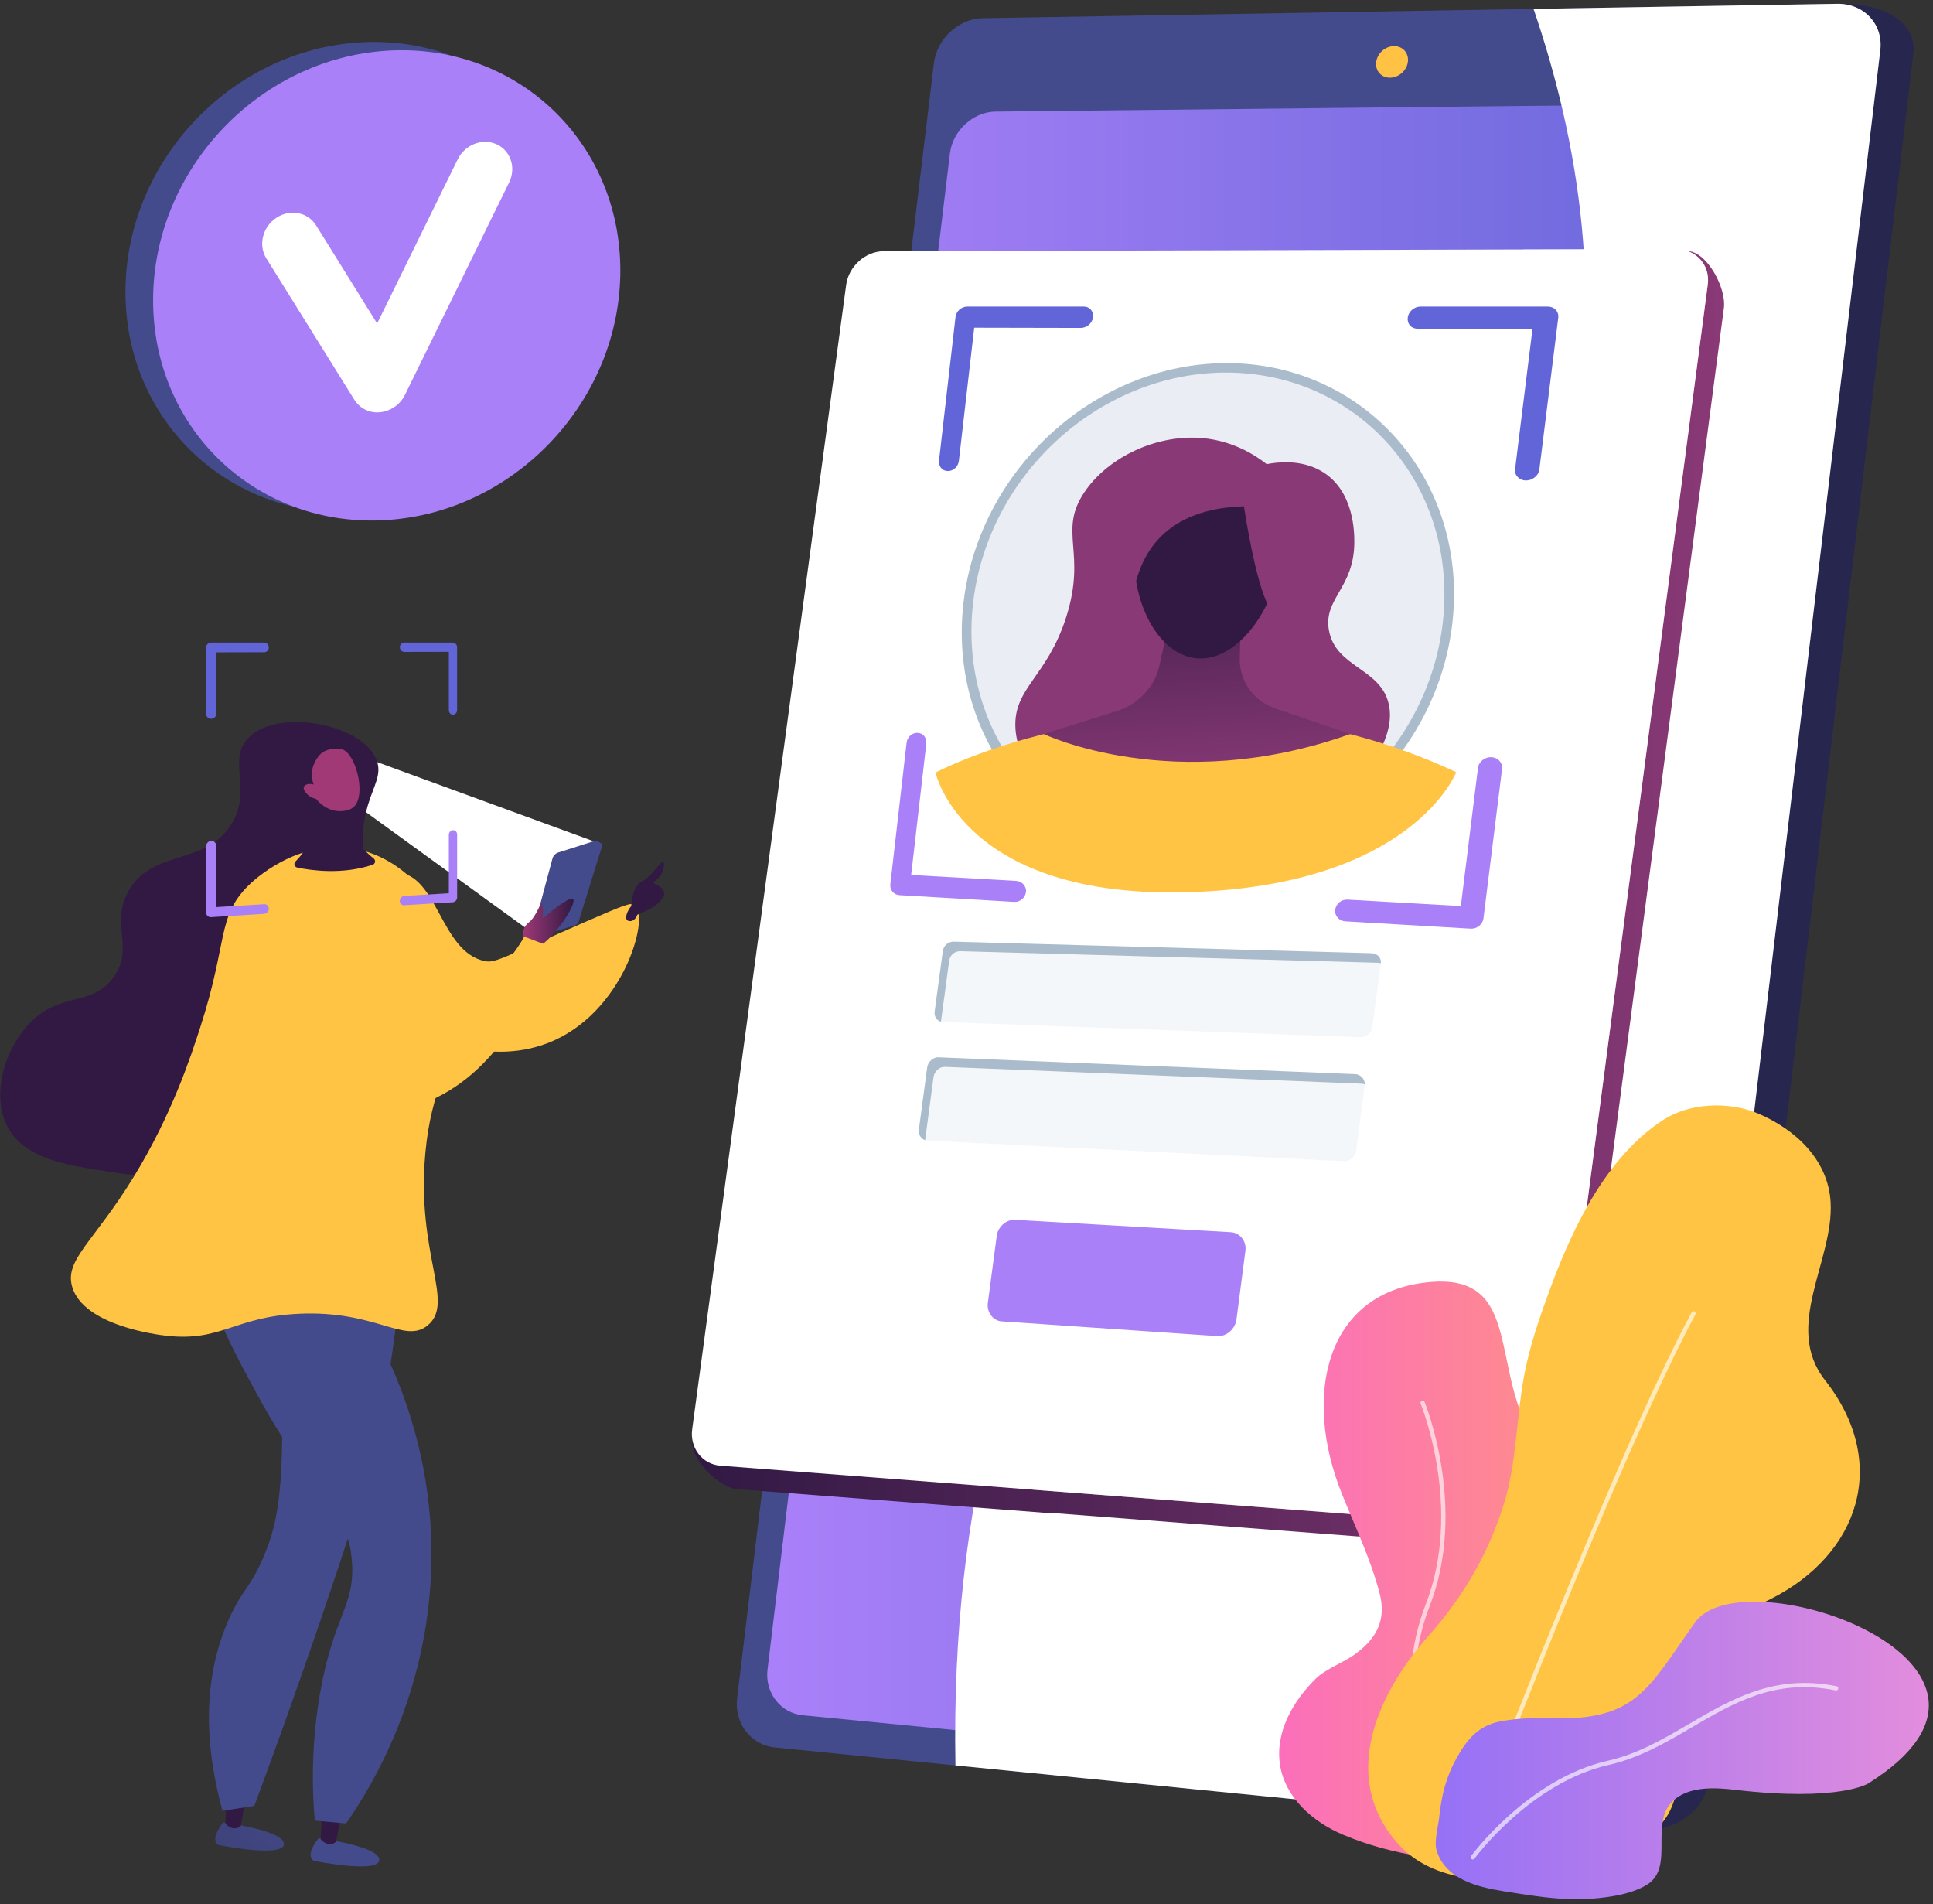 <svg width="592" height="583" viewBox="0 0 592 583" fill="none" xmlns="http://www.w3.org/2000/svg">
<rect x="0" y="0" width="592" height="583" fill="#333333" stroke="none"/>
<path d="M297.25 20.231L237.308 518.453C236.41 525.923 241.558 532.62 248.77 533.337L498.439 560.745C513.732 561.698 522.103 553.889 523.052 545.94L585.991 16.246C586.929 8.346 579.425 1.192 564.066 1.192L312.125 6.5C304.825 6.621 298.144 12.8 297.25 20.231Z" fill="url(#paint0_linear)"/>
<path d="M286.013 19.374L225.741 520.096C224.839 527.616 230.005 534.337 237.242 535.058L496.079 560.827C504.194 561.634 511.631 555.765 512.58 547.779L575.866 15.34C576.811 7.4 570.85 1.018 562.645 1.157L300.941 5.58C293.621 5.695 286.913 11.905 286.013 19.374Z" fill="url(#paint1_linear)"/>
<path d="M290.925 46.994L235.061 511.263C234.216 518.278 239.055 524.555 245.831 525.214L489.257 548.878C496.8 549.612 503.714 544.131 504.598 536.701L563.083 44.846C563.968 37.453 558.439 31.471 550.809 31.553L304.882 34.171C298.044 34.244 291.766 40.014 290.925 46.994Z" fill="url(#paint2_linear)"/>
<path d="M421.463 19.031C421.145 21.696 423.058 23.83 425.738 23.794C428.419 23.759 430.86 21.57 431.181 18.898C431.502 16.226 429.58 14.094 426.895 14.132C424.21 14.169 421.782 16.363 421.463 19.031Z" fill="url(#paint3_linear)"/>
<g style="mix-blend-mode:soft-light">
<g style="mix-blend-mode:soft-light">
<path d="M333.011 358.639C382.847 266.503 457.301 238.923 479.705 143.967C491.82 92.638 483.566 43.508 469.662 2.725L562.645 1.165C570.85 1.026 576.799 7.409 575.866 15.348L512.58 547.779C511.631 555.763 504.193 561.633 496.079 560.828L292.615 540.57C291.104 458.01 310.796 399.71 333.011 358.639Z" fill="white"/>
</g>
</g>
<path d="M516.586 76.87L517.802 83.436L492.758 83.496L275.446 84.011C269.858 84.024 264.714 88.644 263.946 94.332L212.074 441.047C211.3 446.798 220.232 455.546 225.786 455.976L322.197 463.384V463.267L466.41 474.325L466.759 474.471C472.918 474.946 478.567 470.477 479.365 464.417C479.365 464.417 479.365 464.441 479.365 464.439L527.96 94.273C528.747 88.262 522.778 76.854 516.586 76.87Z" fill="url(#paint4_linear)"/>
<path d="M474.462 457.193C473.666 463.257 468.017 467.788 461.856 467.315L220.639 448.789C215.086 448.364 211.22 443.366 211.992 437.627L259.143 87.242C259.908 81.556 265.048 76.934 270.643 76.919L513.231 76.255C519.423 76.24 523.811 81.092 523.024 87.092L474.462 457.193Z" fill="white"/>
<g style="mix-blend-mode:soft-light" opacity="0.4">
<path d="M523.016 87.092L474.461 457.192C473.665 463.254 467.658 467.759 461.504 467.288L316.621 456.166C309.438 448.805 303.799 440.083 300.035 430.512C298.01 425.35 296.532 419.99 295.627 414.52C292.938 398.893 293.979 381.125 297.903 363.691C300.905 350.298 305.54 337.324 311.703 325.059C316.544 315.499 322.239 306.759 328.597 299.405C333.177 294.117 338.129 288.98 343.353 283.942C349.651 277.864 356.346 271.929 363.257 266.048C379.346 252.336 396.578 238.934 412.53 224.78C449.34 192.126 479.203 155.64 472.022 103.586C471.801 101.947 469.547 89.39 466.683 76.372L512.885 76.246C519.051 76.235 523.803 81.09 523.016 87.092Z" fill="white"/>
</g>
<path d="M435.202 568.433L435.398 568.466C446.072 570.169 459.447 568.979 468.09 561.876C472.644 558.134 475.729 553.198 476.675 547.35C477.237 543.885 477.542 540.225 477 536.735C476.432 533.084 475.021 529.556 473.203 526.352C472.176 524.562 471.039 522.837 469.8 521.188C466.281 516.466 457.963 509.829 461.82 503.135C464.151 499.088 469.525 496.595 473.075 493.758C480.661 487.689 486.11 478.94 486.185 468.955C486.247 461.108 481.32 453.339 475.775 448.065C453.188 426.595 469.828 389.679 437.838 392.572C405.847 395.465 398.914 427.4 410.888 457.207C414.899 467.188 419.78 477.388 422.505 487.817C424.65 496.029 421.62 501.706 414.933 506.558C411.334 509.17 406.086 510.948 402.952 514.024C395.97 520.894 390.38 530.523 392.045 540.601C393.699 550.599 402.218 557.942 411.202 561.741C418.969 565.036 426.895 567.106 435.202 568.433Z" fill="url(#paint5_linear)"/>
<g style="mix-blend-mode:soft-light" opacity="0.8">
<g style="mix-blend-mode:soft-light" opacity="0.8">
<path d="M438.967 559.866C439.043 559.866 439.118 559.852 439.189 559.826C439.352 559.765 439.484 559.642 439.557 559.484C439.631 559.326 439.639 559.146 439.58 558.982C439.445 558.612 426.189 521.606 437.795 491.942C449.591 461.796 436.398 429.525 436.263 429.202C436.182 429.063 436.053 428.958 435.901 428.907C435.748 428.855 435.582 428.861 435.434 428.923C435.285 428.985 435.164 429.099 435.093 429.244C435.023 429.388 435.007 429.553 435.049 429.709C435.181 430.027 448.169 461.823 436.57 491.462C424.783 521.591 438.209 559.059 438.339 559.435C438.387 559.563 438.473 559.673 438.585 559.75C438.698 559.827 438.831 559.868 438.967 559.866Z" fill="white"/>
</g>
</g>
<path d="M428.454 512.853C431.112 508.674 434.103 504.716 437.398 501.019C448.206 488.831 455.794 475.893 460.65 460.281C464.474 447.985 464.392 433.926 466.765 421.232C468.484 412.032 471.6 403.128 474.835 394.368C481.729 375.718 492.085 354.08 509.437 342.88C517.476 337.694 529.399 337.183 538.265 340.89C549.752 345.702 559.908 355.079 560.646 368.116C561.659 386.046 545.999 406.144 558.95 422.632C578.781 447.877 569.51 475.93 542.246 489.642C533.362 494.116 522.95 498.267 515.526 505.134C508.102 512.001 512.518 523.782 513.345 532.511C514.122 540.694 514.977 550.217 509.758 557.221C500.952 569.035 479.681 574.184 465.863 575.356C452.49 576.486 437.292 575.009 427.923 564.298C413.807 548.171 418.414 528.745 428.454 512.853Z" fill="url(#paint6_linear)"/>
<g style="mix-blend-mode:soft-light" opacity="0.8">
<g style="mix-blend-mode:soft-light" opacity="0.8">
<path d="M450.223 564.249C450.356 564.249 450.486 564.208 450.595 564.132C450.705 564.056 450.789 563.949 450.837 563.825C451.28 562.677 494.52 448.54 519.199 402.544C519.255 402.467 519.293 402.38 519.312 402.287C519.331 402.194 519.33 402.098 519.309 402.006C519.287 401.914 519.247 401.827 519.189 401.752C519.132 401.677 519.059 401.615 518.976 401.57C518.892 401.525 518.8 401.499 518.706 401.493C518.611 401.487 518.517 401.501 518.428 401.534C518.339 401.567 518.259 401.619 518.192 401.686C518.125 401.753 518.074 401.834 518.041 401.922C493.322 447.994 450.041 562.21 449.608 563.367C449.573 563.466 449.562 563.572 449.576 563.677C449.59 563.781 449.628 563.881 449.688 563.967C449.749 564.053 449.828 564.124 449.921 564.174C450.014 564.223 450.117 564.25 450.223 564.252V564.249Z" fill="white"/>
</g>
</g>
<path d="M468.917 580.394C466.042 579.987 463.167 579.51 460.312 579.067C452.326 577.785 442.433 575.308 439.921 566.386C439.207 563.849 440.439 559.309 440.735 556.682C441.009 553.989 441.447 551.316 442.044 548.676C442.92 545.065 444.28 541.59 446.087 538.343C449.196 532.671 452.753 528.402 459.372 527.117C464.197 526.182 469.545 525.963 474.448 526.124C501.188 527.009 504.474 517.358 519.159 496.755C533.844 476.152 630.5 509.467 572.201 546.073C572.201 546.073 563.435 551.772 531.436 548.046C525.582 547.364 518.179 546.911 513.217 550.699C504.466 557.376 513.265 571.526 504.428 577.079C499.275 580.315 490.995 581.268 485.075 581.502C479.665 581.686 474.276 581.153 468.917 580.394Z" fill="url(#paint7_linear)"/>
<g style="mix-blend-mode:soft-light" opacity="0.8">
<g style="mix-blend-mode:soft-light" opacity="0.8">
<path d="M451.07 569.363C451.173 569.363 451.276 569.339 451.368 569.292C451.461 569.245 451.541 569.177 451.603 569.093C451.771 568.861 468.698 545.848 492.711 540.416C502.106 538.291 510.225 533.538 518.078 528.938C531.317 521.197 543.823 513.861 562.281 517.625C562.441 517.636 562.6 517.589 562.728 517.491C562.856 517.394 562.944 517.253 562.976 517.095C563.008 516.937 562.982 516.774 562.902 516.634C562.822 516.494 562.694 516.388 562.542 516.336C543.593 512.472 530.284 520.266 517.412 527.803C509.648 532.352 501.617 537.054 492.422 539.133C467.915 544.678 450.709 568.085 450.537 568.326C450.468 568.425 450.428 568.54 450.42 568.66C450.412 568.78 450.436 568.9 450.491 569.007C450.546 569.113 450.629 569.204 450.73 569.267C450.832 569.331 450.95 569.366 451.07 569.368V569.363Z" fill="white"/>
</g>
</g>
<path d="M181.517 80.289C181.517 119.85 149.637 154.054 110.191 156.69C70.604 159.344 38.426 129.218 38.426 89.409C38.426 49.601 70.611 15.382 110.191 12.982C149.648 10.589 181.517 40.726 181.517 80.289Z" fill="url(#paint8_linear)"/>
<path d="M189.982 82.823C189.982 122.384 158.105 156.588 118.659 159.224C79.072 161.878 46.891 131.752 46.891 91.944C46.891 52.136 79.079 17.916 118.659 15.514C158.105 13.123 189.982 43.261 189.982 82.823Z" fill="url(#paint9_linear)"/>
<path d="M116.138 126.252C114.644 126.368 113.147 126.073 111.808 125.4C110.47 124.727 109.341 123.701 108.543 122.432L81.573 79.123C79.045 75.065 80.408 69.507 84.614 66.71C88.82 63.912 94.27 64.941 96.795 68.99L115.499 99.054L140.18 48.789C142.391 44.278 147.715 42.21 152.063 44.165C156.411 46.12 158.136 51.361 155.924 55.869L124.031 120.878C123.321 122.336 122.254 123.592 120.928 124.527C119.603 125.462 118.062 126.046 116.45 126.225L116.138 126.252Z" fill="white"/>
<path d="M467.293 147.129C469.268 147.162 471.203 145.663 471.438 143.779L477.228 97.298C477.464 95.405 476.044 93.872 474.061 93.872H435.051C433.116 93.872 431.364 95.383 431.137 97.249C430.909 99.116 432.145 100.631 434.078 100.635L469.339 100.708L464.005 143.67C463.77 145.541 465.323 147.089 467.293 147.129Z" fill="url(#paint10_linear)"/>
<path d="M412.022 282.104L450.373 284.356C452.322 284.468 454.091 283.057 454.323 281.202L460.029 235.387C460.25 233.52 458.715 231.941 456.758 231.848C454.801 231.755 452.886 233.208 452.653 235.068L447.394 277.433L412.69 275.458C411.783 275.406 410.89 275.699 410.19 276.278C409.49 276.856 409.034 277.678 408.915 278.579C408.692 280.419 410.122 281.994 412.022 282.104Z" fill="url(#paint11_linear)"/>
<path d="M290.26 144.232C292.029 144.261 293.469 142.841 293.674 141.061L298.367 100.341L331.004 100.41C332.817 100.41 334.542 98.95 334.75 97.141C334.958 95.332 333.737 93.863 331.924 93.863H296.211C295.327 93.887 294.481 94.226 293.824 94.819C293.168 95.412 292.746 96.22 292.633 97.097L287.592 140.963C287.387 142.739 288.495 144.203 290.26 144.232Z" fill="url(#paint12_linear)"/>
<path d="M275.469 274.092L310.604 276.153C311.476 276.194 312.332 275.906 313.001 275.346C313.67 274.785 314.104 273.993 314.216 273.127C314.423 271.358 312.99 269.828 311.203 269.728L279.056 267.919L283.687 227.737C283.89 225.967 282.787 224.479 281.033 224.406C279.279 224.333 277.853 225.698 277.651 227.458L272.677 270.732C272.623 271.139 272.654 271.552 272.767 271.947C272.881 272.341 273.075 272.708 273.337 273.023C273.599 273.339 273.924 273.597 274.291 273.781C274.658 273.965 275.059 274.07 275.469 274.092Z" fill="url(#paint13_linear)"/>
<path d="M420.294 314.519C420.057 316.323 418.37 317.67 416.534 317.604L288.895 312.944C288.503 312.939 288.116 312.849 287.762 312.681C287.408 312.512 287.095 312.268 286.844 311.967C286.593 311.665 286.411 311.313 286.309 310.934C286.208 310.555 286.19 310.159 286.256 309.773L288.767 291.171C288.89 290.355 289.311 289.612 289.949 289.088C290.587 288.563 291.396 288.293 292.221 288.329L419.973 291.868C421.816 291.919 423.123 293.221 422.886 295.026L420.294 314.519Z" fill="#F4F7FA"/>
<path d="M415.35 352.313C415.112 354.12 413.424 355.664 411.591 355.573L284.043 349.268C282.357 349.184 281.188 347.573 281.418 345.846L283.948 326.888C284.169 325.163 285.732 323.684 287.415 323.752L415.036 328.903C415.467 328.925 415.888 329.037 416.273 329.231C416.658 329.425 416.998 329.697 417.271 330.03C417.545 330.363 417.746 330.75 417.861 331.165C417.977 331.58 418.005 332.015 417.942 332.442L415.35 352.313Z" fill="#F4F7FA"/>
<path d="M422.89 294.96C422.574 294.861 422.245 294.806 421.914 294.799L294.163 291.26C293.338 291.223 292.529 291.493 291.891 292.017C291.253 292.541 290.832 293.283 290.708 294.1L288.196 312.701C288.196 312.75 288.196 312.794 288.181 312.84C286.887 312.475 286.053 311.248 286.248 309.777L288.76 291.178C288.883 290.362 289.304 289.619 289.942 289.095C290.58 288.571 291.39 288.301 292.215 288.339L419.966 291.877C421.779 291.93 423.08 293.193 422.89 294.96Z" fill="#AABBCC"/>
<path d="M417.971 332.035C417.655 331.91 417.321 331.839 416.982 331.824L289.375 326.676C287.69 326.61 286.135 328.089 285.907 329.814L283.373 348.774C283.358 348.894 283.35 349.014 283.348 349.134C282.052 348.716 281.23 347.323 281.424 345.852L283.959 326.89C284.18 325.168 285.741 323.686 287.426 323.754L415.034 328.903C415.833 328.944 416.586 329.293 417.133 329.877C417.681 330.461 417.981 331.234 417.971 332.035Z" fill="#AABBCC"/>
<path d="M381.421 382.943C381.799 380.09 379.782 377.462 376.913 377.297L310.889 373.506C308.156 373.349 305.63 375.651 305.259 378.429L302.534 398.966C302.163 401.748 304.058 404.411 306.791 404.599L372.796 409.113C375.671 409.309 378.302 406.888 378.678 404.026L381.421 382.943Z" fill="url(#paint14_linear)"/>
<path d="M104.939 229.491L184.292 258.506L164.184 286.452L108.935 246.396L104.939 229.491Z" fill="white"/>
<path d="M163.138 285.455L169.185 262.919C169.303 262.476 169.531 262.071 169.848 261.739C170.164 261.408 170.559 261.162 170.996 261.023L181.558 257.668L181.598 257.655L181.68 257.631C181.71 257.622 181.742 257.617 181.773 257.615C181.796 257.61 181.818 257.605 181.842 257.602C181.866 257.602 181.888 257.602 181.91 257.602C182.351 257.524 182.805 257.568 183.224 257.729C183.642 257.89 184.008 258.162 184.283 258.515C184.064 258.696 183.799 258.813 183.517 258.852C183.236 258.891 182.949 258.851 182.689 258.737L175.136 283.051L164.184 286.459C164.044 286.502 163.895 286.507 163.752 286.473C163.609 286.439 163.478 286.368 163.372 286.266C163.266 286.164 163.19 286.036 163.15 285.894C163.11 285.753 163.11 285.604 163.147 285.462L163.138 285.455Z" fill="url(#paint15_linear)"/>
<path d="M164.952 285.45L170.903 263.629C171.022 263.191 171.249 262.791 171.561 262.462C171.874 262.134 172.263 261.889 172.694 261.749L183.531 258.23C183.649 258.188 183.777 258.179 183.899 258.206C184.021 258.233 184.134 258.294 184.223 258.383C184.312 258.471 184.374 258.582 184.402 258.705C184.431 258.827 184.424 258.954 184.383 259.073L177.237 282.118C177.148 282.402 176.992 282.661 176.781 282.872C176.57 283.083 176.312 283.24 176.027 283.33L165.987 286.459C165.846 286.503 165.697 286.508 165.554 286.474C165.41 286.44 165.279 286.368 165.173 286.266C165.068 286.163 164.991 286.035 164.952 285.893C164.913 285.751 164.913 285.601 164.952 285.459V285.45Z" fill="url(#paint16_linear)"/>
<path d="M194.542 277.152C199.021 281.098 190.827 310.656 167.561 319.467C149.225 326.413 127.337 318.71 116.839 303.461C110.786 294.668 105.303 278.968 112.027 271.334C112.332 270.986 116.129 266.807 121.547 267.103C134.087 267.793 134.896 291.371 148.345 294.255C151.505 294.931 152.642 293.883 179.044 282.369C191.778 276.816 193.463 276.21 194.542 277.152Z" fill="url(#paint17_linear)"/>
<path d="M160.294 288.913C160.294 288.913 159.171 284.537 161.864 282.518C164.558 280.498 165.679 275.219 166.128 277.13C166.577 279.041 166.128 281.283 166.128 281.283C166.128 281.283 175.78 272.866 175.669 275.783C175.559 278.7 168.592 288.464 164.109 290.38C159.626 292.295 160.363 292.574 160.294 288.913Z" fill="url(#paint18_linear)"/>
<path d="M193.324 277.466C193.324 277.466 193.474 271.256 196.692 269.836C199.91 268.417 203.575 261.231 203.351 264.898C203.128 268.565 199.835 270.285 199.835 270.285C199.835 270.285 205.143 272.198 202.827 275.168C200.512 278.139 197.889 278.738 195.195 280.085C195.195 280.085 194.465 282.349 192.614 282.011C190.763 281.673 192.353 278.477 193.324 277.466Z" fill="url(#paint19_linear)"/>
<path d="M80.472 354.575C62.558 363.154 45.56 360.595 33.664 358.806C20.22 356.785 7.273 354.825 2.193 344.791C-2.836 334.839 1.658 320.561 9.598 312.79C18.926 303.663 28.232 308.207 34.721 299.299C41.369 290.176 33.52 282.774 39.48 272.588C46.984 259.76 63.102 265.208 70.951 252.226C77.391 241.575 69.5 232.874 75.976 226.045C84.959 216.57 111.16 221.637 115.355 232.797C116.994 237.156 114.508 240.411 112.673 246.54C106.83 266.037 118.779 277.101 119.876 294.803C121.357 318.715 102.541 343.995 80.472 354.575Z" fill="url(#paint20_linear)"/>
<path d="M68.33 558.04C68.33 558.04 86.255 560.311 86.941 564.385C87.735 569.113 67.008 564.96 67.008 564.96C67.008 564.96 63.839 563.913 68.33 558.04Z" fill="url(#paint21_linear)"/>
<path d="M69.471 548.344L69.029 558.352C69.029 558.352 71.219 561.13 73.729 559.119L75.719 548.344H69.471Z" fill="url(#paint22_linear)"/>
<path d="M97.532 562.881C97.532 562.881 115.457 565.152 116.142 569.226C116.936 573.954 96.209 569.801 96.209 569.801C96.209 569.801 93.031 568.759 97.532 562.881Z" fill="url(#paint23_linear)"/>
<path d="M98.673 553.19L98.231 563.197C98.231 563.197 100.42 565.974 102.93 563.964L104.932 553.19H98.673Z" fill="url(#paint24_linear)"/>
<path d="M122.848 388.255C121.528 408.458 118.344 428.495 113.338 448.111C111.087 456.942 108.822 464.302 103.726 479.6C97.642 497.867 89.064 522.818 77.88 552.953L68.149 554.442C61.437 529.975 63.365 510.734 70.259 495.439C74.341 486.372 76.743 486.296 80.945 476.181C85.41 465.432 87.235 454.602 86.107 418.041C85.786 407.688 85.189 393.935 83.982 377.646L122.848 388.255Z" fill="url(#paint25_linear)"/>
<path style="mix-blend-mode:multiply" opacity="0.3" d="M122.848 388.255C121.528 408.457 118.345 428.495 113.338 448.111C111.087 456.942 108.822 464.302 103.727 479.6C97.643 497.867 89.064 522.818 77.88 552.953L68.149 554.441C62.414 531.605 66.614 519.611 71.831 512.84C75.054 508.655 79.101 505.895 82.058 498.686C85.534 490.213 83.071 486.378 84.878 476.459C87.31 463.088 93.091 462.889 95.133 452.433C97.541 440.101 90.71 434.163 86.107 418.032C83.544 409.057 81.29 395.604 83.982 377.637L122.848 388.255Z" fill="url(#paint26_linear)"/>
<path d="M100.385 385.962C108.541 396.234 131.457 427.847 132.121 473.859C132.74 516.763 113.643 547.341 105.987 558.341L96.419 557.467C95.258 544.488 95.791 531.412 98.005 518.57C102.178 494.491 108.784 491.89 107.791 478.158C106.544 460.934 95.656 458.172 78.701 426.885C69.562 410.026 58.648 389.889 65.743 382.432C67.085 381.012 73.669 375.227 100.385 385.962Z" fill="url(#paint27_linear)"/>
<path d="M108.68 259.92C120.167 262.012 127.05 269.887 128.947 272.123C131.305 274.903 138.278 283.966 138.413 307.154C138.541 329.385 132.194 331.957 130.27 353.047C127.432 384.155 139.397 398.753 131.055 405.766C123.954 411.737 115.317 401.122 91.393 402.278C71.643 403.227 67.842 410.915 50.866 408.993C48.272 408.699 25.605 405.897 22.115 394.038C19.683 385.8 28.631 380.395 40.892 360.453C52.63 341.361 58.405 323.591 61.273 314.762C69.925 288.13 66.333 280.85 76.113 271.115C77.329 269.905 91.003 256.708 108.68 259.92Z" fill="url(#paint28_linear)"/>
<path d="M97.074 238.799C97.074 238.799 99.414 255.05 90.497 263.775C90.355 263.914 90.253 264.088 90.202 264.28C90.15 264.473 90.152 264.675 90.206 264.866C90.26 265.057 90.365 265.23 90.509 265.367C90.653 265.504 90.832 265.6 91.025 265.644C95.168 266.515 104.803 267.917 114.147 264.779C114.329 264.712 114.491 264.598 114.615 264.449C114.739 264.3 114.822 264.121 114.855 263.93C114.888 263.739 114.871 263.542 114.804 263.36C114.737 263.178 114.623 263.017 114.475 262.892C112.52 261.324 109.231 258.328 107.479 254.727C104.883 249.393 104.419 240.29 104.419 240.29L97.074 238.799Z" fill="url(#paint29_linear)"/>
<g style="mix-blend-mode:multiply" opacity="0.3">
<path style="mix-blend-mode:multiply" opacity="0.3" d="M40.882 360.458C52.621 341.365 58.396 323.595 61.264 314.767C69.916 288.135 66.324 280.854 76.104 271.119C79.255 268.115 82.828 265.587 86.708 263.613C85.103 268.839 84.143 274.989 85.047 281.648C88.144 304.348 110.038 312.241 107.261 326.342C104.715 339.231 85.207 338.696 82.403 352.523C79.516 366.754 98.403 376.1 94.566 386.11C90.862 395.77 71.875 390.694 53.046 402.241C50.27 403.945 47.659 405.905 45.248 408.095C37.543 406.558 24.68 402.736 22.106 394.038C19.676 385.804 28.622 380.399 40.882 360.458Z" fill="url(#paint30_linear)"/>
</g>
<path d="M96.791 244.604C96.791 244.604 100.821 250.133 107.137 247.829C112.792 245.765 109.417 231.158 104.926 229.491C103.431 228.936 100.682 229.181 98.846 230.327C97.552 231.134 94.104 235.413 96.082 240.221C94.653 239.808 93.394 240.184 93.08 240.885C92.68 241.782 93.89 243.003 94.164 243.282C94.88 243.987 95.799 244.449 96.791 244.604Z" fill="url(#paint31_linear)"/>
<path d="M166.933 289.212L160.551 286.806C159.297 289.084 150.939 303.751 135.294 305.978C120.543 308.079 106.69 298.071 100.254 288.259C94.15 278.955 95.389 270.851 89.674 269.086C83.924 267.317 76.798 273.698 73.41 278.079C65.4 288.436 65.681 303.888 70.635 314.97C78.687 332.986 100.321 342.208 118.763 340.33C147.332 337.422 160.562 308.656 162.802 303.463C164.756 298.899 166.144 294.113 166.933 289.212Z" fill="url(#paint32_linear)"/>
<path d="M64.681 220.096C64.282 220.104 63.895 219.955 63.605 219.679C63.315 219.404 63.145 219.025 63.133 218.625V198.254C63.133 197.858 63.291 197.477 63.571 197.196C63.851 196.916 64.232 196.758 64.628 196.757H80.868C81.061 196.758 81.251 196.797 81.429 196.872C81.606 196.947 81.767 197.056 81.903 197.194C82.038 197.331 82.145 197.493 82.218 197.672C82.29 197.851 82.327 198.042 82.325 198.234C82.333 198.424 82.303 198.613 82.236 198.791C82.17 198.968 82.068 199.131 81.938 199.269C81.808 199.407 81.651 199.517 81.478 199.593C81.304 199.67 81.117 199.711 80.928 199.714L66.238 199.747V218.577C66.224 218.981 66.054 219.365 65.764 219.648C65.474 219.931 65.086 220.091 64.681 220.096Z" fill="url(#paint33_linear)"/>
<path d="M80.868 279.824L64.624 280.828C64.431 280.842 64.238 280.816 64.056 280.752C63.874 280.688 63.707 280.586 63.567 280.454C63.426 280.321 63.315 280.161 63.239 279.984C63.164 279.806 63.126 279.614 63.129 279.421V259.053C63.146 258.646 63.314 258.261 63.6 257.971C63.887 257.682 64.271 257.51 64.677 257.489C64.873 257.478 65.07 257.507 65.255 257.573C65.439 257.639 65.609 257.742 65.754 257.876C65.898 258.009 66.014 258.17 66.095 258.349C66.176 258.528 66.22 258.721 66.225 258.918V277.747L80.915 276.862C81.102 276.85 81.29 276.877 81.466 276.942C81.642 277.007 81.802 277.109 81.937 277.24C82.071 277.37 82.177 277.528 82.246 277.702C82.316 277.877 82.348 278.064 82.341 278.251C82.334 278.649 82.18 279.031 81.907 279.321C81.635 279.612 81.265 279.791 80.868 279.824Z" fill="url(#paint34_linear)"/>
<path d="M138.734 218.826C137.995 218.84 137.46 218.216 137.46 217.433V199.59L123.863 199.619C123.489 199.612 123.132 199.459 122.87 199.192C122.608 198.924 122.462 198.565 122.463 198.19C122.455 198.009 122.484 197.828 122.546 197.657C122.609 197.487 122.705 197.33 122.828 197.197C122.951 197.064 123.1 196.957 123.265 196.881C123.43 196.805 123.609 196.763 123.79 196.757H138.661C139.024 196.77 139.367 196.925 139.616 197.19C139.864 197.455 139.998 197.807 139.988 198.17V217.391C140.003 218.172 139.475 218.815 138.734 218.826Z" fill="url(#paint35_linear)"/>
<path d="M138.67 276.263L123.799 277.181C123.619 277.19 123.439 277.162 123.27 277.097C123.101 277.033 122.948 276.935 122.82 276.808C122.691 276.681 122.59 276.529 122.524 276.362C122.457 276.194 122.426 276.014 122.432 275.834C122.443 275.45 122.594 275.083 122.858 274.804C123.122 274.524 123.48 274.352 123.863 274.319L137.46 273.514V255.671C137.46 254.888 137.995 254.227 138.734 254.194C139.472 254.161 140.003 254.767 140.003 255.547V274.768C140.008 275.139 139.874 275.498 139.627 275.775C139.38 276.052 139.039 276.226 138.67 276.263Z" fill="url(#paint36_linear)"/>
<path d="M364.155 264.301C321.94 264.301 290.903 228.964 294.893 186.33C298.801 144.555 335.022 111.185 375.706 111.185C416.391 111.185 447.583 144.555 445.183 186.33C442.739 228.958 406.37 264.301 364.155 264.301Z" fill="#AABBCC"/>
<path d="M442.238 186.33C439.856 227.341 404.987 261.187 364.391 261.187C323.796 261.187 294.035 227.35 297.841 186.33C301.576 146.114 336.322 114.08 375.489 114.08C414.656 114.08 444.569 146.114 442.238 186.33Z" fill="#EAEDF3"/>
<path d="M366.161 134.021C352.411 133.623 338.737 140.782 332.058 150.779C323.972 162.891 332.872 168.969 326.56 188.862C320.693 207.357 310.415 210.535 310.975 222.785C311.596 236.276 324.616 244.901 329.773 248.302C353.066 263.703 391.477 263.058 412.235 243.215C413.958 241.568 428.143 227.991 425.314 215.571C422.797 204.526 409.085 204.449 407.002 193.035C405.215 183.251 414.743 180.1 414.774 166.023C414.774 163.281 414.805 150.343 404.91 144.391C398.335 140.437 390.734 141.57 387.938 142.122C384.798 139.645 377.135 134.34 366.161 134.021Z" fill="url(#paint37_linear)"/>
<path d="M286.513 236.554C286.513 236.554 361.008 197.016 445.992 236.424C445.992 236.424 432.764 270.792 365.048 273.158C294.975 275.607 286.513 236.554 286.513 236.554Z" fill="url(#paint38_linear)"/>
<path d="M359.174 185.226L355.063 203.903C353.652 210.316 348.572 215.69 341.924 217.776L319.647 224.756C319.647 224.756 359.701 243.939 413.533 224.756L390.232 216.814C383.643 214.381 379.481 208.29 379.689 201.386L380.171 185.463L359.174 185.226Z" fill="url(#paint39_linear)"/>
<path d="M392.315 169.261C391.209 184.885 380.012 201.727 367.589 201.632C355.092 201.534 346.294 184.35 347.577 168.555C348.848 152.879 359.579 144.575 371.891 144.84C384.132 145.106 393.408 153.764 392.315 169.261Z" fill="url(#paint40_linear)"/>
<path d="M380.952 155.031C374.264 155.228 364.049 156.553 356.498 163.367C343.762 174.867 347.873 193.549 342.499 194.608C337.711 195.55 331.545 182.177 332.892 167.682C334.011 155.62 339.569 141.585 351.202 138.294C358.022 136.368 359.714 139.783 381.027 142.24C393.449 143.671 388.166 148.843 390.842 150.865C402.756 159.877 399.18 188.962 392.352 189.262C389.117 189.406 385.209 181.708 380.952 155.031Z" fill="url(#paint41_linear)"/>
<defs>
<linearGradient id="paint0_linear" x1="414.736" y1="268.129" x2="513.129" y2="278.862" gradientUnits="userSpaceOnUse">
<stop stop-color="#444B8C"/>
<stop offset="1" stop-color="#26264F"/>
</linearGradient>
<linearGradient id="paint1_linear" x1="512136" y1="370363" x2="-363721" y2="2.23655e+06" gradientUnits="userSpaceOnUse">
<stop stop-color="#444B8C"/>
<stop offset="1" stop-color="#26264F"/>
</linearGradient>
<linearGradient id="paint2_linear" x1="234.966" y1="290.247" x2="563.176" y2="290.247" gradientUnits="userSpaceOnUse">
<stop stop-color="#AA80F9"/>
<stop offset="1" stop-color="#6165D7"/>
</linearGradient>
<linearGradient id="paint3_linear" x1="419.212" y1="-0.292" x2="705.158" y2="774.134" gradientUnits="userSpaceOnUse">
<stop stop-color="#FFC444"/>
<stop offset="1" stop-color="#F36F56"/>
</linearGradient>
<linearGradient id="paint4_linear" x1="212.025" y1="275.686" x2="528.031" y2="275.686" gradientUnits="userSpaceOnUse">
<stop stop-color="#311944"/>
<stop offset="1" stop-color="#893976"/>
</linearGradient>
<linearGradient id="paint5_linear" x1="486.187" y1="480.793" x2="391.749" y2="480.793" gradientUnits="userSpaceOnUse">
<stop stop-color="#FF9085"/>
<stop offset="1" stop-color="#FB6FBB"/>
</linearGradient>
<linearGradient id="paint6_linear" x1="-334082" y1="625930" x2="-436561" y2="625930" gradientUnits="userSpaceOnUse">
<stop stop-color="#FFC444"/>
<stop offset="1" stop-color="#F36F56"/>
</linearGradient>
<linearGradient id="paint7_linear" x1="590.721" y1="535.975" x2="439.702" y2="535.975" gradientUnits="userSpaceOnUse">
<stop stop-color="#E38DDD"/>
<stop offset="1" stop-color="#9571F6"/>
</linearGradient>
<linearGradient id="paint8_linear" x1="100931" y1="137449" x2="193512" y2="137449" gradientUnits="userSpaceOnUse">
<stop stop-color="#444B8C"/>
<stop offset="1" stop-color="#26264F"/>
</linearGradient>
<linearGradient id="paint9_linear" x1="106416" y1="139103" x2="198998" y2="139103" gradientUnits="userSpaceOnUse">
<stop stop-color="#AA80F9"/>
<stop offset="1" stop-color="#6165D7"/>
</linearGradient>
<linearGradient id="paint10_linear" x1="-52230.1" y1="61948.1" x2="-45106.8" y2="53577.8" gradientUnits="userSpaceOnUse">
<stop stop-color="#AA80F9"/>
<stop offset="1" stop-color="#6165D7"/>
</linearGradient>
<linearGradient id="paint11_linear" x1="-61141.7" y1="526314" x2="-55428.4" y2="533862" gradientUnits="userSpaceOnUse">
<stop stop-color="#AA80F9"/>
<stop offset="1" stop-color="#6165D7"/>
</linearGradient>
<linearGradient id="paint12_linear" x1="184289" y1="57517.7" x2="179018" y2="50818.2" gradientUnits="userSpaceOnUse">
<stop stop-color="#AA80F9"/>
<stop offset="1" stop-color="#6165D7"/>
</linearGradient>
<linearGradient id="paint13_linear" x1="159890" y1="516190" x2="153477" y2="523178" gradientUnits="userSpaceOnUse">
<stop stop-color="#AA80F9"/>
<stop offset="1" stop-color="#6165D7"/>
</linearGradient>
<linearGradient id="paint14_linear" x1="141738" y1="69503.2" x2="160604" y2="127549" gradientUnits="userSpaceOnUse">
<stop stop-color="#AA80F9"/>
<stop offset="1" stop-color="#6165D7"/>
</linearGradient>
<linearGradient id="paint15_linear" x1="-43790.6" y1="49589.5" x2="-43305.9" y2="50546.3" gradientUnits="userSpaceOnUse">
<stop stop-color="#444B8C"/>
<stop offset="1" stop-color="#26264F"/>
</linearGradient>
<linearGradient id="paint16_linear" x1="-38678.8" y1="51268.9" x2="-40396" y2="51268.9" gradientUnits="userSpaceOnUse">
<stop stop-color="#444B8C"/>
<stop offset="1" stop-color="#26264F"/>
</linearGradient>
<linearGradient id="paint17_linear" x1="-168851" y1="104824" x2="-202898" y2="104824" gradientUnits="userSpaceOnUse">
<stop stop-color="#FFC444"/>
<stop offset="1" stop-color="#F36F56"/>
</linearGradient>
<linearGradient id="paint18_linear" x1="175.669" y1="283.462" x2="160.062" y2="283.462" gradientUnits="userSpaceOnUse">
<stop stop-color="#311944"/>
<stop offset="1" stop-color="#A03976"/>
</linearGradient>
<linearGradient id="paint19_linear" x1="22512.8" y1="33074.7" x2="23126.8" y2="33074.7" gradientUnits="userSpaceOnUse">
<stop stop-color="#311944"/>
<stop offset="1" stop-color="#A03976"/>
</linearGradient>
<linearGradient id="paint20_linear" x1="-287429" y1="254758" x2="-328778" y2="283152" gradientUnits="userSpaceOnUse">
<stop stop-color="#311944"/>
<stop offset="1" stop-color="#893976"/>
</linearGradient>
<linearGradient id="paint21_linear" x1="95.818" y1="540.091" x2="64.787" y2="576.763" gradientUnits="userSpaceOnUse">
<stop stop-color="#444B8C"/>
<stop offset="1" stop-color="#3E4177"/>
</linearGradient>
<linearGradient id="paint22_linear" x1="-16322.6" y1="35421.4" x2="-16478.8" y2="36711.3" gradientUnits="userSpaceOnUse">
<stop stop-color="#311944"/>
<stop offset="1" stop-color="#893976"/>
</linearGradient>
<linearGradient id="paint23_linear" x1="48799.5" y1="27131.2" x2="49556.2" y2="29318.2" gradientUnits="userSpaceOnUse">
<stop stop-color="#444B8C"/>
<stop offset="1" stop-color="#3E4177"/>
</linearGradient>
<linearGradient id="paint24_linear" x1="-15488.8" y1="35531.3" x2="-15644.7" y2="36821.2" gradientUnits="userSpaceOnUse">
<stop stop-color="#311944"/>
<stop offset="1" stop-color="#893976"/>
</linearGradient>
<linearGradient id="paint25_linear" x1="134250" y1="473841" x2="149915" y2="473841" gradientUnits="userSpaceOnUse">
<stop stop-color="#444B8C"/>
<stop offset="1" stop-color="#3E4177"/>
</linearGradient>
<linearGradient id="paint26_linear" x1="131052" y1="473864" x2="145979" y2="473864" gradientUnits="userSpaceOnUse">
<stop stop-color="#444B8C"/>
<stop offset="1" stop-color="#3E4177"/>
</linearGradient>
<linearGradient id="paint27_linear" x1="153742" y1="481411" x2="175065" y2="481411" gradientUnits="userSpaceOnUse">
<stop stop-color="#444B8C"/>
<stop offset="1" stop-color="#3E4177"/>
</linearGradient>
<linearGradient id="paint28_linear" x1="-257358" y1="312406" x2="-318942" y2="312406" gradientUnits="userSpaceOnUse">
<stop stop-color="#FFC444"/>
<stop offset="1" stop-color="#F36F56"/>
</linearGradient>
<linearGradient id="paint29_linear" x1="56508.1" y1="49774.2" x2="60018.7" y2="48097.5" gradientUnits="userSpaceOnUse">
<stop stop-color="#311944"/>
<stop offset="1" stop-color="#A03976"/>
</linearGradient>
<linearGradient id="paint30_linear" x1="-189079" y1="302138" x2="-234355" y2="302138" gradientUnits="userSpaceOnUse">
<stop stop-color="#FFC444"/>
<stop offset="1" stop-color="#F36F56"/>
</linearGradient>
<linearGradient id="paint31_linear" x1="42420.5" y1="30609.7" x2="40573" y2="31656.4" gradientUnits="userSpaceOnUse">
<stop stop-color="#311944"/>
<stop offset="1" stop-color="#A03976"/>
</linearGradient>
<linearGradient id="paint32_linear" x1="-207231" y1="140134" x2="-252283" y2="140134" gradientUnits="userSpaceOnUse">
<stop stop-color="#FFC444"/>
<stop offset="1" stop-color="#F36F56"/>
</linearGradient>
<linearGradient id="paint33_linear" x1="77095.1" y1="35929.6" x2="75830.5" y2="34519.4" gradientUnits="userSpaceOnUse">
<stop stop-color="#AA80F9"/>
<stop offset="1" stop-color="#6165D7"/>
</linearGradient>
<linearGradient id="paint34_linear" x1="77158.3" y1="234148" x2="75887.7" y2="235566" gradientUnits="userSpaceOnUse">
<stop stop-color="#AA80F9"/>
<stop offset="1" stop-color="#6165D7"/>
</linearGradient>
<linearGradient id="paint35_linear" x1="-23128.6" y1="33904.2" x2="-22002.3" y2="32690.9" gradientUnits="userSpaceOnUse">
<stop stop-color="#AA80F9"/>
<stop offset="1" stop-color="#6165D7"/>
</linearGradient>
<linearGradient id="paint36_linear" x1="-23205.4" y1="230210" x2="-22034.2" y2="231424" gradientUnits="userSpaceOnUse">
<stop stop-color="#AA80F9"/>
<stop offset="1" stop-color="#6165D7"/>
</linearGradient>
<linearGradient id="paint37_linear" x1="249257" y1="139483" x2="245043" y2="74389.7" gradientUnits="userSpaceOnUse">
<stop stop-color="#311944"/>
<stop offset="1" stop-color="#893976"/>
</linearGradient>
<linearGradient id="paint38_linear" x1="304842" y1="2563.1" x2="314572" y2="166808" gradientUnits="userSpaceOnUse">
<stop stop-color="#FFC444"/>
<stop offset="1" stop-color="#F36F56"/>
</linearGradient>
<linearGradient id="paint39_linear" x1="367.749" y1="242.525" x2="362.052" y2="155.29" gradientUnits="userSpaceOnUse">
<stop stop-color="#893976"/>
<stop offset="1" stop-color="#311944"/>
</linearGradient>
<linearGradient id="paint40_linear" x1="101879" y1="74504.4" x2="79358.2" y2="87188.2" gradientUnits="userSpaceOnUse">
<stop stop-color="#893976"/>
<stop offset="1" stop-color="#311944"/>
</linearGradient>
<linearGradient id="paint41_linear" x1="143488" y1="63565.5" x2="141966" y2="33888.9" gradientUnits="userSpaceOnUse">
<stop stop-color="#311944"/>
<stop offset="1" stop-color="#893976"/>
</linearGradient>
</defs>
</svg>
